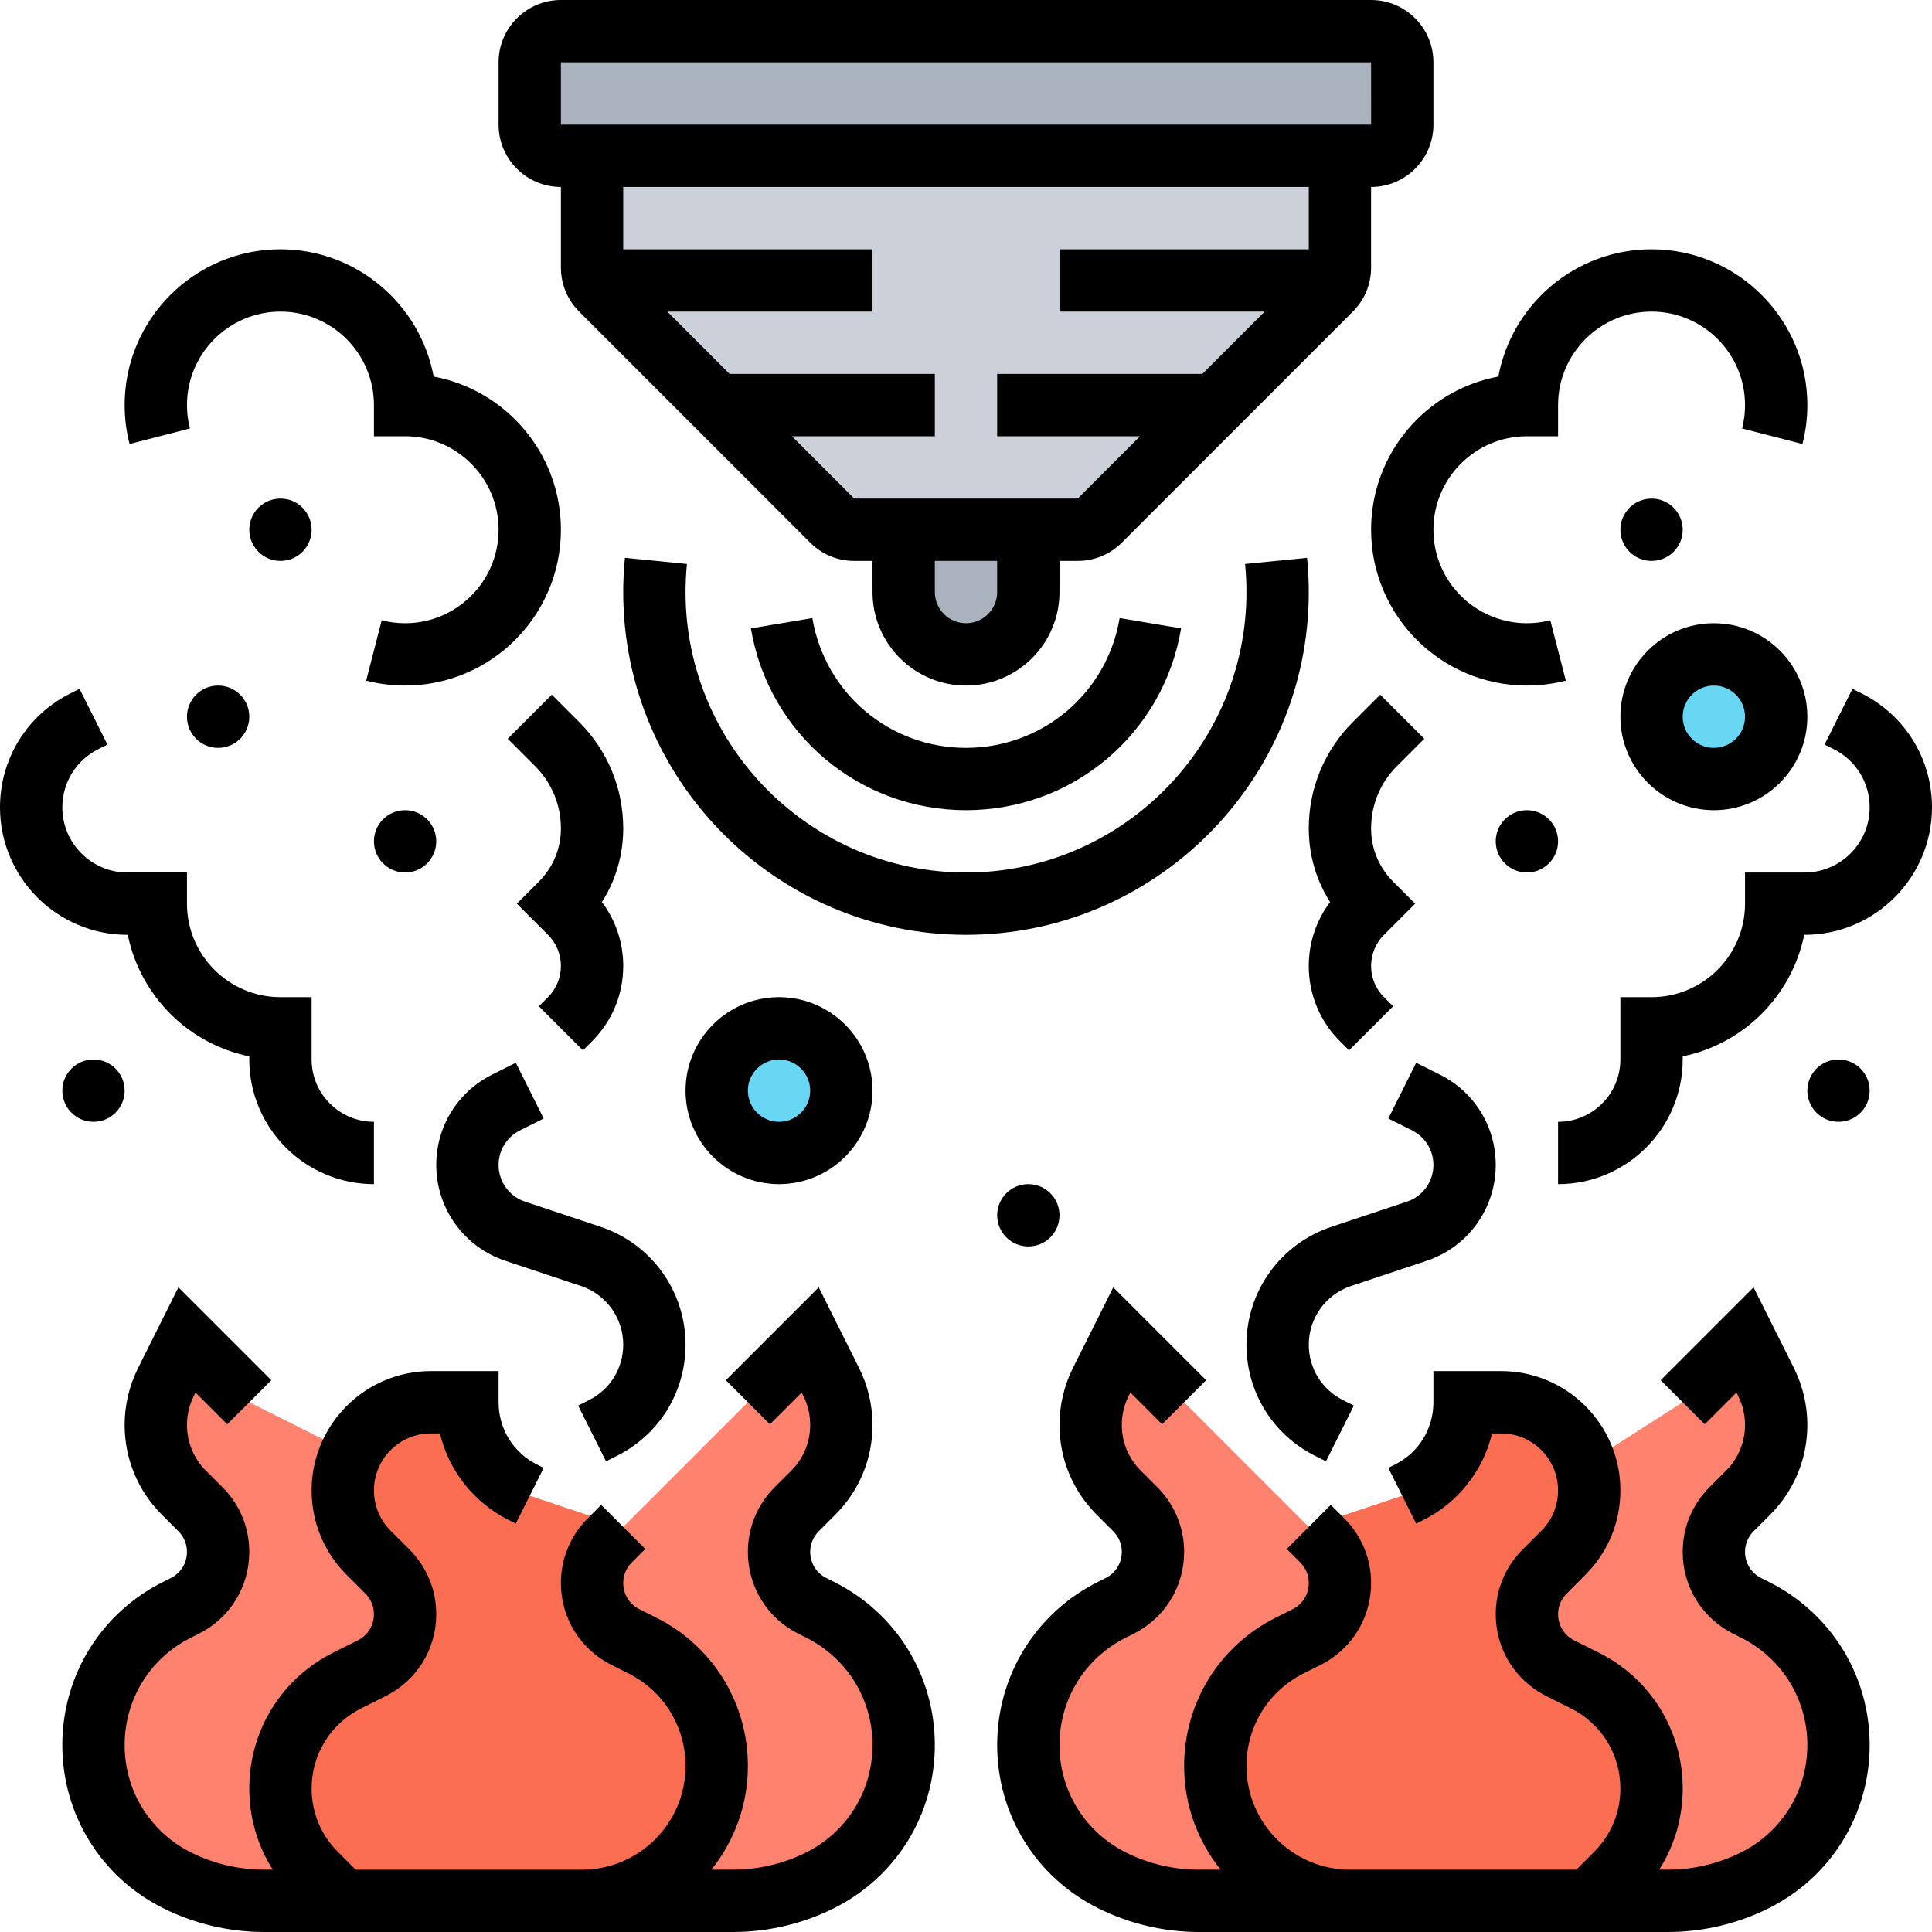 <svg id="Line" enable-background="new 0 0 496 496" height="512" viewBox="0 0 496 496" width="512" xmlns="http://www.w3.org/2000/svg"><g><g><g><path d="m360 16v16c0 4.42-3.58 8-8 8h-8-192-8c-4.42 0-8-3.58-8-8v-16c0-4.42 3.58-8 8-8h208c4.42 0 8 3.58 8 8z" fill="#aab2bd"/></g><g><path d="m264 136v16c0 4.42-1.79 8.42-4.68 11.32-2.9 2.89-6.9 4.68-11.32 4.68-8.84 0-16-7.16-16-16v-16z" fill="#aab2bd"/></g><g><path d="m343.27 72c-.38.86-.93 1.66-1.61 2.34l-29.66 29.66-29.66 29.66c-1.5 1.5-3.53 2.34-5.65 2.34h-12.69-32-12.69c-2.12 0-4.15-.84-5.65-2.34l-29.66-29.66-29.66-29.66c-.68-.68-1.23-1.48-1.61-2.34-.48-1.03-.73-2.16-.73-3.31v-28.69h192v28.69c0 1.15-.25 2.28-.73 3.31z" fill="#ccd1d9"/></g><g><path d="m466.2 427.58c3.72 6.02 5.8 13.06 5.8 20.42s-2.08 14.4-5.8 20.42-9.09 11.02-15.67 14.31c-6.92 3.47-14.56 5.27-22.31 5.27h-20.22l6.92-6.92c5.81-5.81 9.08-13.7 9.08-21.92 0-5.87-1.66-11.49-4.63-16.3s-7.25-8.8-12.51-11.43l-6.29-3.15c-5.25-2.62-8.57-7.99-8.57-13.86 0-2.06.41-4.07 1.18-5.93s1.9-3.57 3.36-5.03l4.83-4.83c4.25-4.25 6.63-10 6.63-16 0-2.31-.34-4.53-.99-6.63l24.99-16 16-16 5.4 10.8c.86 1.71 1.5 3.51 1.94 5.36.44 1.84.66 3.74.66 5.65 0 6.52-2.59 12.78-7.21 17.4l-4.25 4.25c-1.46 1.46-2.59 3.17-3.36 5.03s-1.18 3.87-1.18 5.93c0 5.87 3.32 11.24 8.57 13.86l1.96.99c6.58 3.29 11.95 8.29 15.67 14.31z" fill="#ff826e"/></g><g><path d="m346.61 488h-38.83c-3.88 0-7.72-.45-11.47-1.33-3.74-.89-7.38-2.21-10.84-3.94-6.58-3.29-11.95-8.29-15.67-14.31s-5.8-13.06-5.8-20.42c0-14.71 8.31-28.16 21.47-34.73l1.96-.99c2.63-1.31 4.77-3.31 6.25-5.71 1.49-2.41 2.32-5.21 2.32-8.15 0-4.11-1.63-8.05-4.54-10.96l-4.25-4.25c-2.31-2.31-4.11-5.03-5.34-7.99-1.22-2.96-1.87-6.15-1.87-9.41 0-3.82.89-7.59 2.6-11.01l5.4-10.8 16 16 32 32 3.46 3.46c1.46 1.46 2.59 3.17 3.36 5.03s1.18 3.87 1.18 5.93c0 5.87-3.32 11.24-8.57 13.86l-4.3 2.15c-5.86 2.93-10.64 7.4-13.96 12.77-3.32 5.36-5.17 11.64-5.17 18.19 0 19.11 15.5 34.61 34.61 34.61z" fill="#ff826e"/></g><g><path d="m210.53 413.27c13.16 6.57 21.47 20.02 21.47 34.73 0 7.36-2.08 14.4-5.8 20.42s-9.09 11.02-15.67 14.31c-3.46 1.73-7.1 3.05-10.84 3.94-3.75.88-7.59 1.33-11.47 1.33h-38.83c19.11 0 34.61-15.5 34.61-34.61 0-6.55-1.85-12.83-5.17-18.19-3.32-5.37-8.1-9.84-13.96-12.77l-4.3-2.15c-5.25-2.62-8.57-7.99-8.57-13.86 0-2.06.41-4.07 1.18-5.93s1.9-3.57 3.36-5.03l3.46-3.46 32-32 16-16 5.4 10.8c1.71 3.42 2.6 7.19 2.6 11.01 0 3.26-.65 6.45-1.87 9.41-1.23 2.96-3.03 5.68-5.34 7.99l-4.25 4.25c-2.91 2.91-4.54 6.85-4.54 10.96 0 2.94.83 5.74 2.32 8.15 1.48 2.4 3.62 4.4 6.25 5.71z" fill="#ff826e"/></g><g><path d="m102.82 408.49c.77 1.86 1.18 3.87 1.18 5.93 0 5.87-3.32 11.24-8.57 13.86l-6.29 3.15c-5.26 2.63-9.54 6.62-12.51 11.43s-4.63 10.43-4.63 16.3c0 8.22 3.27 16.11 9.08 21.92l6.92 6.92h-20.22c-7.75 0-15.39-1.8-22.31-5.27-6.58-3.29-11.95-8.29-15.67-14.31s-5.8-13.06-5.8-20.42 2.08-14.4 5.8-20.42 9.09-11.02 15.67-14.31l1.96-.99c5.25-2.62 8.57-7.99 8.57-13.86 0-2.06-.41-4.07-1.18-5.93s-1.9-3.57-3.36-5.03l-4.25-4.25c-4.62-4.62-7.21-10.88-7.21-17.4 0-1.91.22-3.81.66-5.65.44-1.85 1.08-3.65 1.94-5.36l5.4-10.8 16 16 26.1 13.1c-1.35 2.89-2.1 6.12-2.1 9.53 0 6 2.38 11.75 6.63 16l4.83 4.83c1.46 1.46 2.59 3.17 3.36 5.03z" fill="#ff826e"/></g><g><path d="m424 459.16c0 8.22-3.27 16.11-9.08 21.92l-6.92 6.92h-61.39c-19.11 0-34.61-15.5-34.61-34.61 0-6.55 1.85-12.83 5.17-18.19 3.32-5.37 8.1-9.84 13.96-12.77l4.3-2.15c5.25-2.62 8.57-7.99 8.57-13.86 0-2.06-.41-4.07-1.18-5.93s-1.9-3.57-3.36-5.03l-3.46-3.46 24-8 1.69-.84c4.39-2.2 7.96-5.53 10.44-9.55 2.49-4.01 3.87-8.71 3.87-13.61h9.37c6.25 0 11.91 2.53 16 6.63 2.59 2.58 4.55 5.79 5.64 9.37.65 2.1.99 4.32.99 6.63 0 6-2.38 11.75-6.63 16l-4.83 4.83c-1.46 1.46-2.59 3.17-3.36 5.03s-1.18 3.87-1.18 5.93c0 5.87 3.32 11.24 8.57 13.86l6.29 3.15c5.26 2.63 9.54 6.62 12.51 11.43s4.63 10.43 4.63 16.3z" fill="#fc6e51"/></g><g><path d="m90.1 373.1c1.12-2.42 2.66-4.61 4.53-6.47 4.09-4.1 9.75-6.63 16-6.63h9.37c0 4.9 1.38 9.6 3.87 13.61 2.48 4.02 6.05 7.35 10.44 9.55l1.69.84 24 8-3.46 3.46c-1.46 1.46-2.59 3.17-3.36 5.03s-1.18 3.87-1.18 5.93c0 5.87 3.32 11.24 8.57 13.86l4.3 2.15c5.86 2.93 10.64 7.4 13.96 12.77 3.32 5.36 5.17 11.64 5.17 18.19 0 19.11-15.5 34.61-34.61 34.61h-61.39l-6.92-6.92c-5.81-5.81-9.08-13.7-9.08-21.92 0-5.87 1.66-11.49 4.63-16.3s7.25-8.8 12.51-11.43l6.29-3.15c5.25-2.62 8.57-7.99 8.57-13.86 0-2.06-.41-4.07-1.18-5.93s-1.9-3.57-3.36-5.03l-4.83-4.83c-4.25-4.25-6.63-10-6.63-16 0-3.41.75-6.64 2.1-9.53z" fill="#fc6e51"/></g><g><circle cx="440" cy="184" fill="#69d6f4" r="16"/></g><g><circle cx="200" cy="280" fill="#69d6f4" r="16"/></g></g><g><path d="m144 48v20.687c0 4.273 1.664 8.291 4.686 11.313l59.313 59.313c3.022 3.023 7.04 4.688 11.314 4.688h4.687v8c0 13.234 10.767 24 24 24s24-10.766 24-24v-8h4.687c4.274 0 8.292-1.665 11.313-4.687l59.315-59.314c3.021-3.022 4.685-7.04 4.685-11.313v-20.687c8.822 0 16-7.178 16-16v-16c0-8.822-7.178-16-16-16h-208c-8.822 0-16 7.178-16 16v16c0 8.822 7.178 16 16 16zm112 104c0 4.411-3.589 8-8 8s-8-3.589-8-8v-8h16zm80-88h-64v16h52.687l-16 16h-52.687v16h36.687l-16 16h-57.372l-16-16h36.685v-16h-52.686l-16-16h52.686v-16h-64v-16h176zm-192-48h208l.01 16s-.003 0-.01 0h-208z"/><path d="m248 192c-19.617 0-36.207-14.015-39.446-33.324l-15.779 2.647c4.537 27.047 27.762 46.677 55.225 46.677s50.688-19.63 55.226-46.676l-15.779-2.647c-3.24 19.308-19.83 33.323-39.447 33.323z"/><path d="m336 152c0-2.929-.146-5.886-.434-8.789l-15.922 1.578c.237 2.381.356 4.807.356 7.211 0 39.701-32.299 72-72 72s-72-32.299-72-72c0-2.404.119-4.83.355-7.211l-15.922-1.578c-.288 2.903-.434 5.86-.434 8.789 0 48.523 39.477 88 88 88s88.001-39.477 88.001-88z"/><path d="m214.112 406.112-1.966-.983c-2.558-1.279-4.146-3.849-4.146-6.708 0-2.003.78-3.887 2.197-5.304l4.252-4.253c6.159-6.157 9.551-14.345 9.551-23.055 0-5.035-1.19-10.077-3.442-14.582l-10.366-20.732-23.849 23.849 11.314 11.313 8.151-8.151.438.876c1.146 2.294 1.753 4.863 1.753 7.427 0 4.436-1.728 8.605-4.864 11.741l-4.253 4.253c-4.438 4.438-6.883 10.34-6.883 16.617 0 8.958 4.978 17.013 12.99 21.019l1.966.983c10.515 5.257 17.045 15.824 17.045 27.578s-6.53 22.321-17.044 27.578c-5.786 2.893-12.264 4.422-18.733 4.422h-5.589c5.853-7.298 9.366-16.549 9.366-26.61 0-16.244-9.025-30.847-23.554-38.111l-4.3-2.15c-2.558-1.279-4.146-3.849-4.146-6.708 0-2.003.78-3.887 2.197-5.304l3.46-3.46-11.314-11.313-3.46 3.46c-4.438 4.438-6.883 10.34-6.883 16.617 0 8.958 4.978 17.013 12.99 21.019l4.3 2.15c9.073 4.537 14.71 13.657 14.71 23.801 0 14.673-11.938 26.61-26.61 26.61h-58.076l-4.578-4.578c-4.343-4.344-6.736-10.12-6.736-16.264 0-8.768 4.872-16.651 12.715-20.572l6.295-3.147c8.013-4.006 12.99-12.061 12.99-21.019 0-6.277-2.444-12.179-6.884-16.618l-4.832-4.832c-2.763-2.763-4.284-6.436-4.284-10.344 0-8.065 6.562-14.627 14.627-14.627h2.314c2.3 9.582 8.688 17.759 17.791 22.311l1.689.845 7.156-14.311-1.688-.845c-6.1-3.05-9.889-9.181-9.889-16v-8h-17.373c-16.888 0-30.627 13.739-30.627 30.627 0 8.181 3.186 15.872 8.971 21.657l4.832 4.832c1.417 1.417 2.197 3.3 2.197 5.304 0 2.859-1.589 5.43-4.146 6.708l-6.295 3.147c-13.298 6.65-21.559 20.017-21.559 34.884 0 7.496 2.11 14.664 6.032 20.841h-2.255c-6.47 0-12.947-1.529-18.733-4.422-10.514-5.257-17.044-15.824-17.044-27.578s6.53-22.321 17.044-27.578l1.966-.983c8.012-4.006 12.99-12.06 12.99-21.019 0-6.277-2.444-12.179-6.883-16.617l-4.254-4.254c-3.135-3.135-4.863-7.305-4.863-11.74 0-2.564.606-5.132 1.753-7.426l.438-.877 8.151 8.151 11.314-11.313-23.849-23.849-10.366 20.733c-2.251 4.503-3.441 9.546-3.441 14.581 0 8.71 3.392 16.898 9.55 23.055l4.253 4.253c1.417 1.417 2.197 3.3 2.197 5.304 0 2.859-1.589 5.43-4.146 6.708l-1.966.983c-15.968 7.984-25.888 24.034-25.888 41.888s9.92 33.904 25.888 41.888c7.997 3.999 16.949 6.112 25.89 6.112h120.445c8.94 0 17.893-2.113 25.89-6.112 15.967-7.984 25.887-24.034 25.887-41.888s-9.92-33.904-25.888-41.888z"/><path d="m151.209 359.451-2.787 1.394 7.156 14.311 2.787-1.394c10.877-5.439 17.635-16.373 17.635-28.534 0-13.753-8.767-25.916-21.813-30.265l-19.399-6.466c-4.06-1.354-6.787-5.138-6.787-9.417 0-3.784 2.103-7.186 5.487-8.878l6.091-3.045-7.156-14.311-6.091 3.045c-8.84 4.42-14.331 13.305-14.331 23.189 0 11.178 7.124 21.062 17.728 24.596l19.399 6.466c6.503 2.168 10.873 8.23 10.873 15.086-.001 6.062-3.369 11.512-8.792 14.223z"/><path d="m32.804 240c3.189 15.649 15.548 28.006 31.196 31.196v.804c0 17.645 14.355 32 32 32v-16c-8.822 0-16-7.178-16-16v-16h-8c-13.233 0-24-10.767-24-24v-8h-15.278c-9.221 0-16.722-7.501-16.722-16.721 0-6.375 3.542-12.105 9.244-14.957l2.334-1.167-7.156-14.311-2.334 1.167c-11.157 5.579-18.088 16.794-18.088 29.268 0 18.042 14.679 32.721 32.722 32.721z"/><path d="m148.687 185.373-7.029-7.029-11.314 11.313 7.029 7.029c4.274 4.274 6.628 9.957 6.628 16 0 5.158-2.009 10.008-5.657 13.657l-5.656 5.657 7.998 8c2.138 2.137 3.314 4.979 3.314 8s-1.177 5.863-3.314 8l-2.343 2.343 11.314 11.313 2.343-2.343c5.159-5.159 8-12.018 8-19.313 0-5.999-1.921-11.703-5.472-16.409 3.563-5.601 5.472-12.106 5.472-18.905 0-10.317-4.018-20.018-11.313-27.313z"/><path d="m48.755 110.006c-.501-1.947-.755-3.968-.755-6.006 0-13.234 10.767-24 24-24s24 10.766 24 24v8h8c13.233 0 24 10.766 24 24s-10.767 24-24 24c-2.037 0-4.058-.254-6.006-.756l-3.988 15.495c3.25.836 6.612 1.261 9.994 1.261 22.056 0 40-17.944 40-40 0-19.554-14.104-35.875-32.673-39.328-3.452-18.568-19.773-32.672-39.327-32.672-22.056 0-40 17.944-40 40 0 3.383.424 6.745 1.261 9.994z"/><circle cx="72" cy="136" r="8"/><circle cx="56" cy="184" r="8"/><circle cx="104" cy="216" r="8"/><circle cx="24" cy="280" r="8"/><path d="m454.112 406.112-1.966-.983c-2.558-1.279-4.146-3.849-4.146-6.708 0-2.003.78-3.887 2.197-5.304l4.252-4.253c6.159-6.157 9.551-14.345 9.551-23.055 0-5.035-1.19-10.077-3.442-14.582l-10.366-20.732-23.849 23.849 11.314 11.313 8.151-8.151.438.876c1.146 2.294 1.753 4.863 1.753 7.427 0 4.436-1.728 8.605-4.864 11.741l-4.253 4.253c-4.438 4.438-6.883 10.34-6.883 16.617 0 8.958 4.978 17.013 12.99 21.019l1.966.983c10.515 5.257 17.045 15.824 17.045 27.578s-6.53 22.321-17.044 27.578c-5.786 2.893-12.264 4.422-18.733 4.422h-2.255c3.922-6.177 6.033-13.345 6.033-20.841 0-14.868-8.261-28.234-21.559-34.883l-6.295-3.147c-2.558-1.279-4.146-3.849-4.146-6.708 0-2.003.78-3.887 2.196-5.303l4.834-4.833c5.784-5.785 8.97-13.476 8.97-21.657-.001-16.889-13.74-30.628-30.628-30.628h-17.373v8c0 6.819-3.789 12.95-9.889 16l-1.689.845 7.156 14.311 1.689-.845c9.104-4.552 15.491-12.729 17.791-22.311h2.314c8.065 0 14.627 6.562 14.627 14.627 0 3.907-1.521 7.581-4.283 10.343l-4.834 4.833c-4.438 4.438-6.883 10.34-6.883 16.617 0 8.958 4.978 17.013 12.99 21.019l6.295 3.147c7.843 3.921 12.715 11.804 12.715 20.572 0 6.144-2.393 11.92-6.737 16.264l-4.576 4.578h-58.076c-14.673 0-26.61-11.937-26.61-26.61 0-10.144 5.637-19.264 14.71-23.801l4.3-2.15c8.013-4.006 12.99-12.061 12.99-21.019 0-6.277-2.444-12.179-6.883-16.617l-3.46-3.46-11.314 11.313 3.46 3.46c1.417 1.417 2.197 3.3 2.197 5.304 0 2.859-1.589 5.43-4.146 6.708l-4.3 2.15c-14.529 7.265-23.554 21.868-23.554 38.112 0 10.061 3.513 19.312 9.366 26.61h-5.589c-6.47 0-12.947-1.529-18.733-4.422-10.514-5.257-17.044-15.824-17.044-27.578s6.53-22.321 17.044-27.578l1.966-.983c8.013-4.006 12.99-12.061 12.99-21.019 0-6.277-2.444-12.179-6.883-16.617l-4.254-4.254c-3.136-3.136-4.863-7.305-4.863-11.741 0-2.564.606-5.132 1.753-7.426l.438-.877 8.151 8.151 11.314-11.313-23.849-23.849-10.366 20.733c-2.252 4.504-3.442 9.546-3.442 14.581 0 8.71 3.392 16.898 9.55 23.055l4.253 4.253c1.417 1.417 2.197 3.3 2.197 5.304 0 2.859-1.589 5.43-4.146 6.708l-1.966.983c-15.967 7.985-25.887 24.035-25.887 41.889s9.92 33.904 25.888 41.888c7.997 3.999 16.949 6.112 25.89 6.112h120.445c8.94 0 17.893-2.113 25.89-6.112 15.967-7.984 25.887-24.034 25.887-41.888s-9.92-33.904-25.888-41.888z"/><path d="m346.874 330.142 19.397-6.466c10.605-3.535 17.729-13.419 17.729-24.597 0-9.884-5.491-18.769-14.331-23.189l-6.091-3.045-7.156 14.311 6.091 3.045c3.385 1.692 5.487 5.094 5.487 8.878 0 4.28-2.728 8.064-6.788 9.417l-19.397 6.466c-13.048 4.35-21.815 16.512-21.815 30.266 0 12.162 6.758 23.095 17.635 28.534l2.787 1.394 7.156-14.311-2.787-1.394c-5.423-2.711-8.791-8.162-8.791-14.224 0-6.855 4.37-12.917 10.874-15.085z"/><path d="m477.912 178.012-2.334-1.167-7.156 14.311 2.334 1.167c5.702 2.851 9.244 8.582 9.244 14.957 0 9.22-7.501 16.721-16.722 16.721h-15.278v8c0 13.233-10.767 24-24 24h-8v16c0 8.822-7.178 16-16 16v16c17.645 0 32-14.355 32-32v-.804c15.648-3.19 28.007-15.547 31.196-31.196h.082c18.043-.001 32.722-14.68 32.722-32.722 0-12.474-6.931-23.689-18.088-29.267z"/><path d="m344 267.313 2.343 2.343 11.314-11.313-2.343-2.343c-2.138-2.137-3.314-4.979-3.314-8s1.177-5.863 3.314-8l7.998-8-5.655-5.656c-3.648-3.648-5.657-8.499-5.657-13.657 0-6.044 2.354-11.726 6.628-16l7.029-7.029-11.314-11.313-7.029 7.029c-7.296 7.294-11.314 16.995-11.314 27.313 0 6.799 1.908 13.304 5.472 18.905-3.551 4.706-5.472 10.409-5.472 16.408 0 7.295 2.841 14.154 8 19.313z"/><path d="m352 136c0 22.056 17.944 40 40 40 3.382 0 6.744-.424 9.994-1.261l-3.988-15.495c-1.948.502-3.969.756-6.006.756-13.233 0-24-10.766-24-24s10.767-24 24-24h8v-8c0-13.234 10.767-24 24-24s24 10.766 24 24c0 2.038-.254 4.059-.755 6.006l15.494 3.988c.837-3.249 1.261-6.611 1.261-9.994 0-22.056-17.944-40-40-40-19.554 0-35.875 14.104-39.327 32.672-18.569 3.453-32.673 19.774-32.673 39.328z"/><circle cx="424" cy="136" r="8"/><circle cx="264" cy="312" r="8"/><circle cx="392" cy="216" r="8"/><circle cx="472" cy="280" r="8"/><path d="m200 304c13.233 0 24-10.766 24-24s-10.767-24-24-24-24 10.766-24 24 10.767 24 24 24zm0-32c4.411 0 8 3.589 8 8s-3.589 8-8 8-8-3.589-8-8 3.589-8 8-8z"/><path d="m440 208c13.233 0 24-10.766 24-24s-10.767-24-24-24-24 10.766-24 24 10.767 24 24 24zm0-32c4.411 0 8 3.589 8 8s-3.589 8-8 8-8-3.589-8-8 3.589-8 8-8z"/></g></g></svg>
